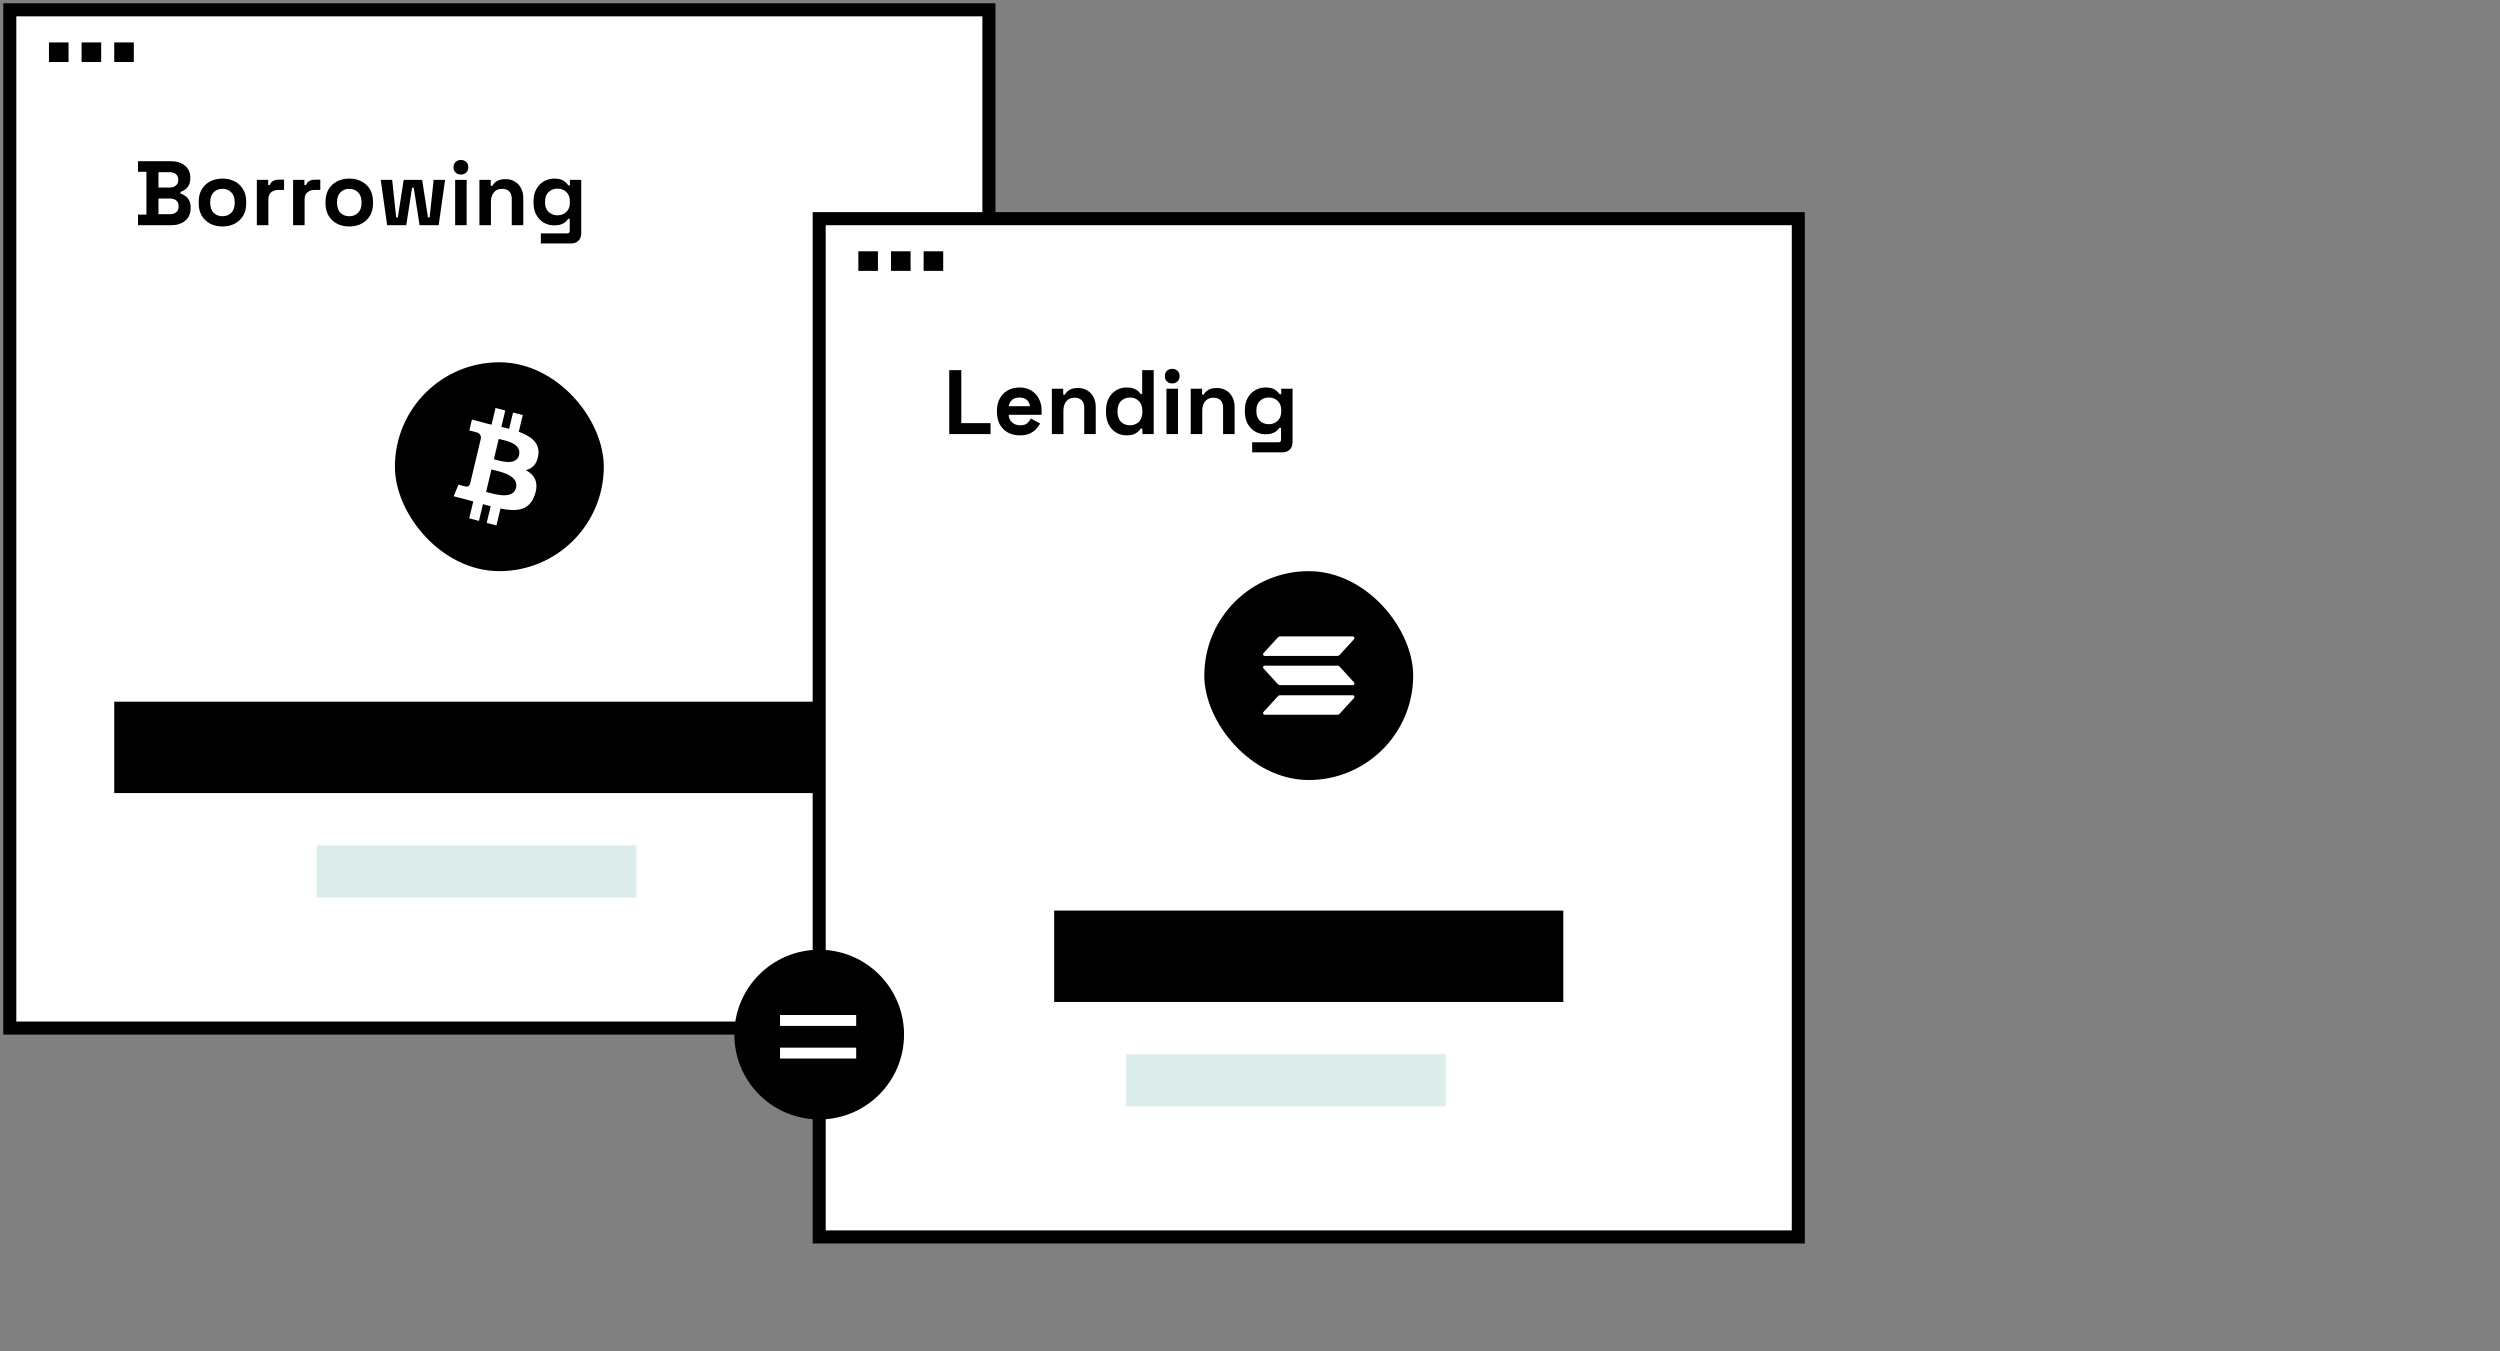 <svg width="383" height="207" viewBox="0 0 383 207" fill="none" xmlns="http://www.w3.org/2000/svg">
<rect x="0" y="0" width="383" height="207" fill="#808080" stroke="none"/>
<g clip-path="url(#clip0_334_19340)">
<rect x="1.5" y="1.5" width="150" height="156" fill="white" stroke="black" stroke-width="2"/>
<rect x="61.5" y="56.5" width="30" height="30" rx="15" fill="black" stroke="black" stroke-width="2"/>
<path d="M82.466 69.736C82.736 67.845 81.359 66.828 79.477 66.15L80.088 63.588L78.597 63.199L78.002 65.694C77.611 65.591 77.208 65.495 76.808 65.4L77.407 62.889L75.917 62.5L75.306 65.061C74.981 64.984 74.663 64.907 74.353 64.827L74.355 64.819L72.299 64.282L71.903 65.948C71.903 65.948 73.009 66.213 72.985 66.229C73.589 66.387 73.699 66.805 73.68 67.136L72.984 70.055C73.026 70.066 73.08 70.082 73.139 70.107L72.982 70.066L72.007 74.155C71.933 74.347 71.746 74.634 71.324 74.525C71.339 74.548 70.24 74.242 70.24 74.242L69.5 76.028L71.441 76.534C71.802 76.628 72.155 76.727 72.503 76.82L71.886 79.412L73.375 79.801L73.987 77.237C74.393 77.353 74.788 77.459 75.174 77.56L74.565 80.111L76.056 80.5L76.673 77.914C79.216 78.417 81.128 78.214 81.931 75.809C82.58 73.873 81.9 72.755 80.562 72.027C81.536 71.791 82.27 71.121 82.466 69.736H82.466ZM79.059 74.732C78.598 76.669 75.481 75.623 74.47 75.36L75.289 71.927C76.3 72.191 79.54 72.713 79.06 74.732H79.059ZM79.52 69.708C79.1 71.47 76.505 70.575 75.663 70.355L76.405 67.242C77.247 67.461 79.958 67.871 79.52 69.708V69.708Z" fill="white"/>
<rect x="17.5" y="107.5" width="111" height="14" fill="black"/>
<rect x="48.5" y="129.5" width="49" height="8" fill="#DCEDEC"/>
<path d="M21.144 34.5V32.876H22.432V26.324H21.144V24.7H26.184C26.781 24.7 27.299 24.803 27.738 25.008C28.186 25.204 28.531 25.489 28.774 25.862C29.026 26.226 29.152 26.665 29.152 27.178V27.318C29.152 27.766 29.068 28.135 28.9 28.424C28.732 28.704 28.531 28.923 28.298 29.082C28.074 29.231 27.859 29.339 27.654 29.404V29.656C27.859 29.712 28.083 29.819 28.326 29.978C28.569 30.127 28.774 30.347 28.942 30.636C29.119 30.925 29.208 31.303 29.208 31.77V31.91C29.208 32.451 29.082 32.918 28.83 33.31C28.578 33.693 28.228 33.987 27.78 34.192C27.341 34.397 26.828 34.5 26.24 34.5H21.144ZM24.28 32.82H26.016C26.417 32.82 26.739 32.722 26.982 32.526C27.234 32.33 27.36 32.05 27.36 31.686V31.546C27.36 31.182 27.239 30.902 26.996 30.706C26.753 30.51 26.427 30.412 26.016 30.412H24.28V32.82ZM24.28 28.732H25.988C26.371 28.732 26.683 28.634 26.926 28.438C27.178 28.242 27.304 27.971 27.304 27.626V27.486C27.304 27.131 27.183 26.861 26.94 26.674C26.697 26.478 26.38 26.38 25.988 26.38H24.28V28.732ZM34.081 34.696C33.39 34.696 32.77 34.556 32.219 34.276C31.668 33.996 31.234 33.59 30.917 33.058C30.599 32.526 30.441 31.887 30.441 31.14V30.916C30.441 30.169 30.599 29.53 30.917 28.998C31.234 28.466 31.668 28.06 32.219 27.78C32.77 27.5 33.39 27.36 34.081 27.36C34.772 27.36 35.392 27.5 35.943 27.78C36.493 28.06 36.928 28.466 37.245 28.998C37.562 29.53 37.721 30.169 37.721 30.916V31.14C37.721 31.887 37.562 32.526 37.245 33.058C36.928 33.59 36.493 33.996 35.943 34.276C35.392 34.556 34.772 34.696 34.081 34.696ZM34.081 33.128C34.622 33.128 35.07 32.955 35.425 32.61C35.779 32.255 35.957 31.751 35.957 31.098V30.958C35.957 30.305 35.779 29.805 35.425 29.46C35.08 29.105 34.632 28.928 34.081 28.928C33.539 28.928 33.092 29.105 32.737 29.46C32.382 29.805 32.205 30.305 32.205 30.958V31.098C32.205 31.751 32.382 32.255 32.737 32.61C33.092 32.955 33.539 33.128 34.081 33.128ZM39.349 34.5V27.556H41.085V28.34H41.337C41.44 28.06 41.608 27.855 41.841 27.724C42.084 27.593 42.364 27.528 42.681 27.528H43.521V29.096H42.653C42.205 29.096 41.837 29.217 41.547 29.46C41.258 29.693 41.113 30.057 41.113 30.552V34.5H39.349ZM44.9 34.5V27.556H46.636V28.34H46.888C46.991 28.06 47.159 27.855 47.392 27.724C47.635 27.593 47.915 27.528 48.232 27.528H49.072V29.096H48.204C47.756 29.096 47.387 29.217 47.098 29.46C46.809 29.693 46.664 30.057 46.664 30.552V34.5H44.9ZM53.509 34.696C52.818 34.696 52.197 34.556 51.647 34.276C51.096 33.996 50.662 33.59 50.345 33.058C50.027 32.526 49.869 31.887 49.869 31.14V30.916C49.869 30.169 50.027 29.53 50.345 28.998C50.662 28.466 51.096 28.06 51.647 27.78C52.197 27.5 52.818 27.36 53.509 27.36C54.199 27.36 54.82 27.5 55.371 27.78C55.921 28.06 56.355 28.466 56.673 28.998C56.99 29.53 57.149 30.169 57.149 30.916V31.14C57.149 31.887 56.99 32.526 56.673 33.058C56.355 33.59 55.921 33.996 55.371 34.276C54.82 34.556 54.199 34.696 53.509 34.696ZM53.509 33.128C54.05 33.128 54.498 32.955 54.853 32.61C55.207 32.255 55.385 31.751 55.385 31.098V30.958C55.385 30.305 55.207 29.805 54.853 29.46C54.507 29.105 54.059 28.928 53.509 28.928C52.967 28.928 52.519 29.105 52.165 29.46C51.81 29.805 51.633 30.305 51.633 30.958V31.098C51.633 31.751 51.81 32.255 52.165 32.61C52.519 32.955 52.967 33.128 53.509 33.128ZM59.309 34.5L58.33 27.556H60.08L60.696 33.31H60.947L61.843 27.556H64.671L65.567 33.31H65.82L66.436 27.556H68.186L67.206 34.5H64.279L63.383 28.746H63.132L62.236 34.5H59.309ZM69.728 34.5V27.556H71.492V34.5H69.728ZM70.61 26.744C70.293 26.744 70.022 26.641 69.798 26.436C69.583 26.231 69.476 25.96 69.476 25.624C69.476 25.288 69.583 25.017 69.798 24.812C70.022 24.607 70.293 24.504 70.61 24.504C70.937 24.504 71.207 24.607 71.422 24.812C71.637 25.017 71.744 25.288 71.744 25.624C71.744 25.96 71.637 26.231 71.422 26.436C71.207 26.641 70.937 26.744 70.61 26.744ZM73.447 34.5V27.556H75.183V28.466H75.435C75.547 28.223 75.757 27.995 76.065 27.78C76.373 27.556 76.84 27.444 77.465 27.444C78.006 27.444 78.478 27.57 78.879 27.822C79.29 28.065 79.607 28.405 79.831 28.844C80.055 29.273 80.167 29.777 80.167 30.356V34.5H78.403V30.496C78.403 29.973 78.272 29.581 78.011 29.32C77.759 29.059 77.395 28.928 76.919 28.928C76.377 28.928 75.957 29.11 75.659 29.474C75.36 29.829 75.211 30.328 75.211 30.972V34.5H73.447ZM81.738 31.056V30.832C81.738 30.104 81.882 29.483 82.172 28.97C82.461 28.447 82.844 28.051 83.32 27.78C83.805 27.5 84.332 27.36 84.902 27.36C85.536 27.36 86.017 27.472 86.344 27.696C86.67 27.92 86.908 28.153 87.058 28.396H87.31V27.556H89.046V35.732C89.046 36.208 88.906 36.586 88.626 36.866C88.346 37.155 87.972 37.3 87.506 37.3H82.858V35.76H86.89C87.151 35.76 87.282 35.62 87.282 35.34V33.534H87.03C86.936 33.683 86.806 33.837 86.638 33.996C86.47 34.145 86.246 34.271 85.966 34.374C85.686 34.477 85.331 34.528 84.902 34.528C84.332 34.528 83.805 34.393 83.32 34.122C82.844 33.842 82.461 33.445 82.172 32.932C81.882 32.409 81.738 31.784 81.738 31.056ZM85.406 32.988C85.947 32.988 86.4 32.815 86.764 32.47C87.128 32.125 87.31 31.639 87.31 31.014V30.874C87.31 30.239 87.128 29.754 86.764 29.418C86.409 29.073 85.956 28.9 85.406 28.9C84.864 28.9 84.412 29.073 84.048 29.418C83.684 29.754 83.502 30.239 83.502 30.874V31.014C83.502 31.639 83.684 32.125 84.048 32.47C84.412 32.815 84.864 32.988 85.406 32.988Z" fill="black"/>
<rect x="7.5" y="6.5" width="3" height="3" fill="black"/>
<rect x="12.5" y="6.5" width="3" height="3" fill="black"/>
<rect x="17.5" y="6.5" width="3" height="3" fill="black"/>
</g>
<g clip-path="url(#clip1_334_19340)">
<rect x="125.5" y="33.5" width="150" height="156" fill="white" stroke="black" stroke-width="2"/>
<rect x="184.5" y="87.5" width="32" height="32" rx="16" fill="black"/>
<g clip-path="url(#clip2_334_19340)">
<path d="M195.775 106.659C195.859 106.567 195.975 106.513 196.099 106.513H207.272C207.476 106.513 207.578 106.782 207.434 106.94L205.227 109.354C205.142 109.446 205.026 109.5 204.903 109.5H193.73C193.525 109.5 193.423 109.231 193.568 109.073L195.775 106.659Z" fill="white"/>
<path d="M195.775 97.646C195.863 97.554 195.979 97.5 196.099 97.5H207.272C207.476 97.5 207.578 97.769 207.434 97.927L205.227 100.341C205.142 100.434 205.026 100.487 204.903 100.487H193.73C193.525 100.487 193.423 100.218 193.568 100.06L195.775 97.646Z" fill="white"/>
<path d="M205.227 102.124C205.142 102.031 205.026 101.978 204.903 101.978H193.73C193.525 101.978 193.423 102.247 193.568 102.405L195.775 104.819C195.859 104.911 195.975 104.965 196.099 104.965H207.272C207.476 104.965 207.578 104.696 207.434 104.538L205.227 102.124Z" fill="white"/>
</g>
<rect x="161.5" y="139.5" width="78" height="14" fill="black"/>
<rect x="172.5" y="161.5" width="49" height="8" fill="#DCEDEC"/>
<path d="M145.424 66.5V56.7H147.272V64.82H151.752V66.5H145.424ZM156.232 66.696C155.541 66.696 154.93 66.551 154.398 66.262C153.875 65.963 153.465 65.548 153.166 65.016C152.877 64.475 152.732 63.84 152.732 63.112V62.944C152.732 62.216 152.877 61.586 153.166 61.054C153.455 60.513 153.861 60.097 154.384 59.808C154.907 59.509 155.513 59.36 156.204 59.36C156.885 59.36 157.478 59.514 157.982 59.822C158.486 60.121 158.878 60.541 159.158 61.082C159.438 61.614 159.578 62.235 159.578 62.944V63.546H154.524C154.543 64.022 154.72 64.409 155.056 64.708C155.392 65.007 155.803 65.156 156.288 65.156C156.783 65.156 157.147 65.049 157.38 64.834C157.613 64.619 157.791 64.381 157.912 64.12L159.354 64.876C159.223 65.119 159.032 65.385 158.78 65.674C158.537 65.954 158.211 66.197 157.8 66.402C157.389 66.598 156.867 66.696 156.232 66.696ZM154.538 62.23H157.786C157.749 61.829 157.585 61.507 157.296 61.264C157.016 61.021 156.647 60.9 156.19 60.9C155.714 60.9 155.336 61.021 155.056 61.264C154.776 61.507 154.603 61.829 154.538 62.23ZM161.148 66.5V59.556H162.884V60.466H163.136C163.248 60.223 163.458 59.995 163.766 59.78C164.074 59.556 164.541 59.444 165.166 59.444C165.707 59.444 166.179 59.57 166.58 59.822C166.991 60.065 167.308 60.405 167.532 60.844C167.756 61.273 167.868 61.777 167.868 62.356V66.5H166.104V62.496C166.104 61.973 165.973 61.581 165.712 61.32C165.46 61.059 165.096 60.928 164.62 60.928C164.079 60.928 163.659 61.11 163.36 61.474C163.061 61.829 162.912 62.328 162.912 62.972V66.5H161.148ZM172.575 66.696C172.024 66.696 171.506 66.561 171.021 66.29C170.545 66.01 170.162 65.604 169.873 65.072C169.584 64.54 169.439 63.896 169.439 63.14V62.916C169.439 62.16 169.584 61.516 169.873 60.984C170.162 60.452 170.545 60.051 171.021 59.78C171.497 59.5 172.015 59.36 172.575 59.36C172.995 59.36 173.345 59.411 173.625 59.514C173.914 59.607 174.148 59.729 174.325 59.878C174.502 60.027 174.638 60.186 174.731 60.354H174.983V56.7H176.747V66.5H175.011V65.66H174.759C174.6 65.921 174.353 66.159 174.017 66.374C173.69 66.589 173.21 66.696 172.575 66.696ZM173.107 65.156C173.648 65.156 174.101 64.983 174.465 64.638C174.829 64.283 175.011 63.77 175.011 63.098V62.958C175.011 62.286 174.829 61.777 174.465 61.432C174.11 61.077 173.658 60.9 173.107 60.9C172.566 60.9 172.113 61.077 171.749 61.432C171.385 61.777 171.203 62.286 171.203 62.958V63.098C171.203 63.77 171.385 64.283 171.749 64.638C172.113 64.983 172.566 65.156 173.107 65.156ZM178.703 66.5V59.556H180.467V66.5H178.703ZM179.585 58.744C179.267 58.744 178.997 58.641 178.773 58.436C178.558 58.231 178.451 57.96 178.451 57.624C178.451 57.288 178.558 57.017 178.773 56.812C178.997 56.607 179.267 56.504 179.585 56.504C179.911 56.504 180.182 56.607 180.397 56.812C180.611 57.017 180.719 57.288 180.719 57.624C180.719 57.96 180.611 58.231 180.397 58.436C180.182 58.641 179.911 58.744 179.585 58.744ZM182.421 66.5V59.556H184.157V60.466H184.409C184.521 60.223 184.731 59.995 185.039 59.78C185.347 59.556 185.814 59.444 186.439 59.444C186.981 59.444 187.452 59.57 187.853 59.822C188.264 60.065 188.581 60.405 188.805 60.844C189.029 61.273 189.141 61.777 189.141 62.356V66.5H187.377V62.496C187.377 61.973 187.247 61.581 186.985 61.32C186.733 61.059 186.369 60.928 185.893 60.928C185.352 60.928 184.932 61.11 184.633 61.474C184.335 61.829 184.185 62.328 184.185 62.972V66.5H182.421ZM190.712 63.056V62.832C190.712 62.104 190.857 61.483 191.146 60.97C191.436 60.447 191.818 60.051 192.294 59.78C192.78 59.5 193.307 59.36 193.876 59.36C194.511 59.36 194.992 59.472 195.318 59.696C195.645 59.92 195.883 60.153 196.032 60.396H196.284V59.556H198.02V67.732C198.02 68.208 197.88 68.586 197.6 68.866C197.32 69.155 196.947 69.3 196.48 69.3H191.832V67.76H195.864C196.126 67.76 196.256 67.62 196.256 67.34V65.534H196.004C195.911 65.683 195.78 65.837 195.612 65.996C195.444 66.145 195.22 66.271 194.94 66.374C194.66 66.477 194.306 66.528 193.876 66.528C193.307 66.528 192.78 66.393 192.294 66.122C191.818 65.842 191.436 65.445 191.146 64.932C190.857 64.409 190.712 63.784 190.712 63.056ZM194.38 64.988C194.922 64.988 195.374 64.815 195.738 64.47C196.102 64.125 196.284 63.639 196.284 63.014V62.874C196.284 62.239 196.102 61.754 195.738 61.418C195.384 61.073 194.931 60.9 194.38 60.9C193.839 60.9 193.386 61.073 193.022 61.418C192.658 61.754 192.476 62.239 192.476 62.874V63.014C192.476 63.639 192.658 64.125 193.022 64.47C193.386 64.815 193.839 64.988 194.38 64.988Z" fill="black"/>
<rect x="131.5" y="38.5" width="3" height="3" fill="black"/>
<rect x="136.5" y="38.5" width="3" height="3" fill="black"/>
<rect x="141.5" y="38.5" width="3" height="3" fill="black"/>
</g>
<circle cx="125.5" cy="158.5" r="12" fill="black" stroke="black" stroke-width="2"/>
<mask id="mask0_334_19340" style="mask-type:alpha" maskUnits="userSpaceOnUse" x="115" y="148" width="21" height="21">
<rect x="115.5" y="148.5" width="20" height="20" fill="#D9D9D9"/>
</mask>
<g mask="url(#mask0_334_19340)">
<path d="M119.5 157.167V155.5H131.167V157.167H119.5Z" fill="white"/>
<path d="M119.5 162.167V160.5H131.167V162.167H119.5Z" fill="white"/>
</g>
<defs>
<clipPath id="clip0_334_19340">
<rect width="262" height="174" fill="white" transform="translate(0.5 0.5)"/>
</clipPath>
<clipPath id="clip1_334_19340">
<rect width="262" height="174" fill="white" transform="translate(124.5 32.5)"/>
</clipPath>
<clipPath id="clip2_334_19340">
<rect width="14" height="12" fill="white" transform="translate(193.5 97.5)"/>
</clipPath>
</defs>
</svg>
